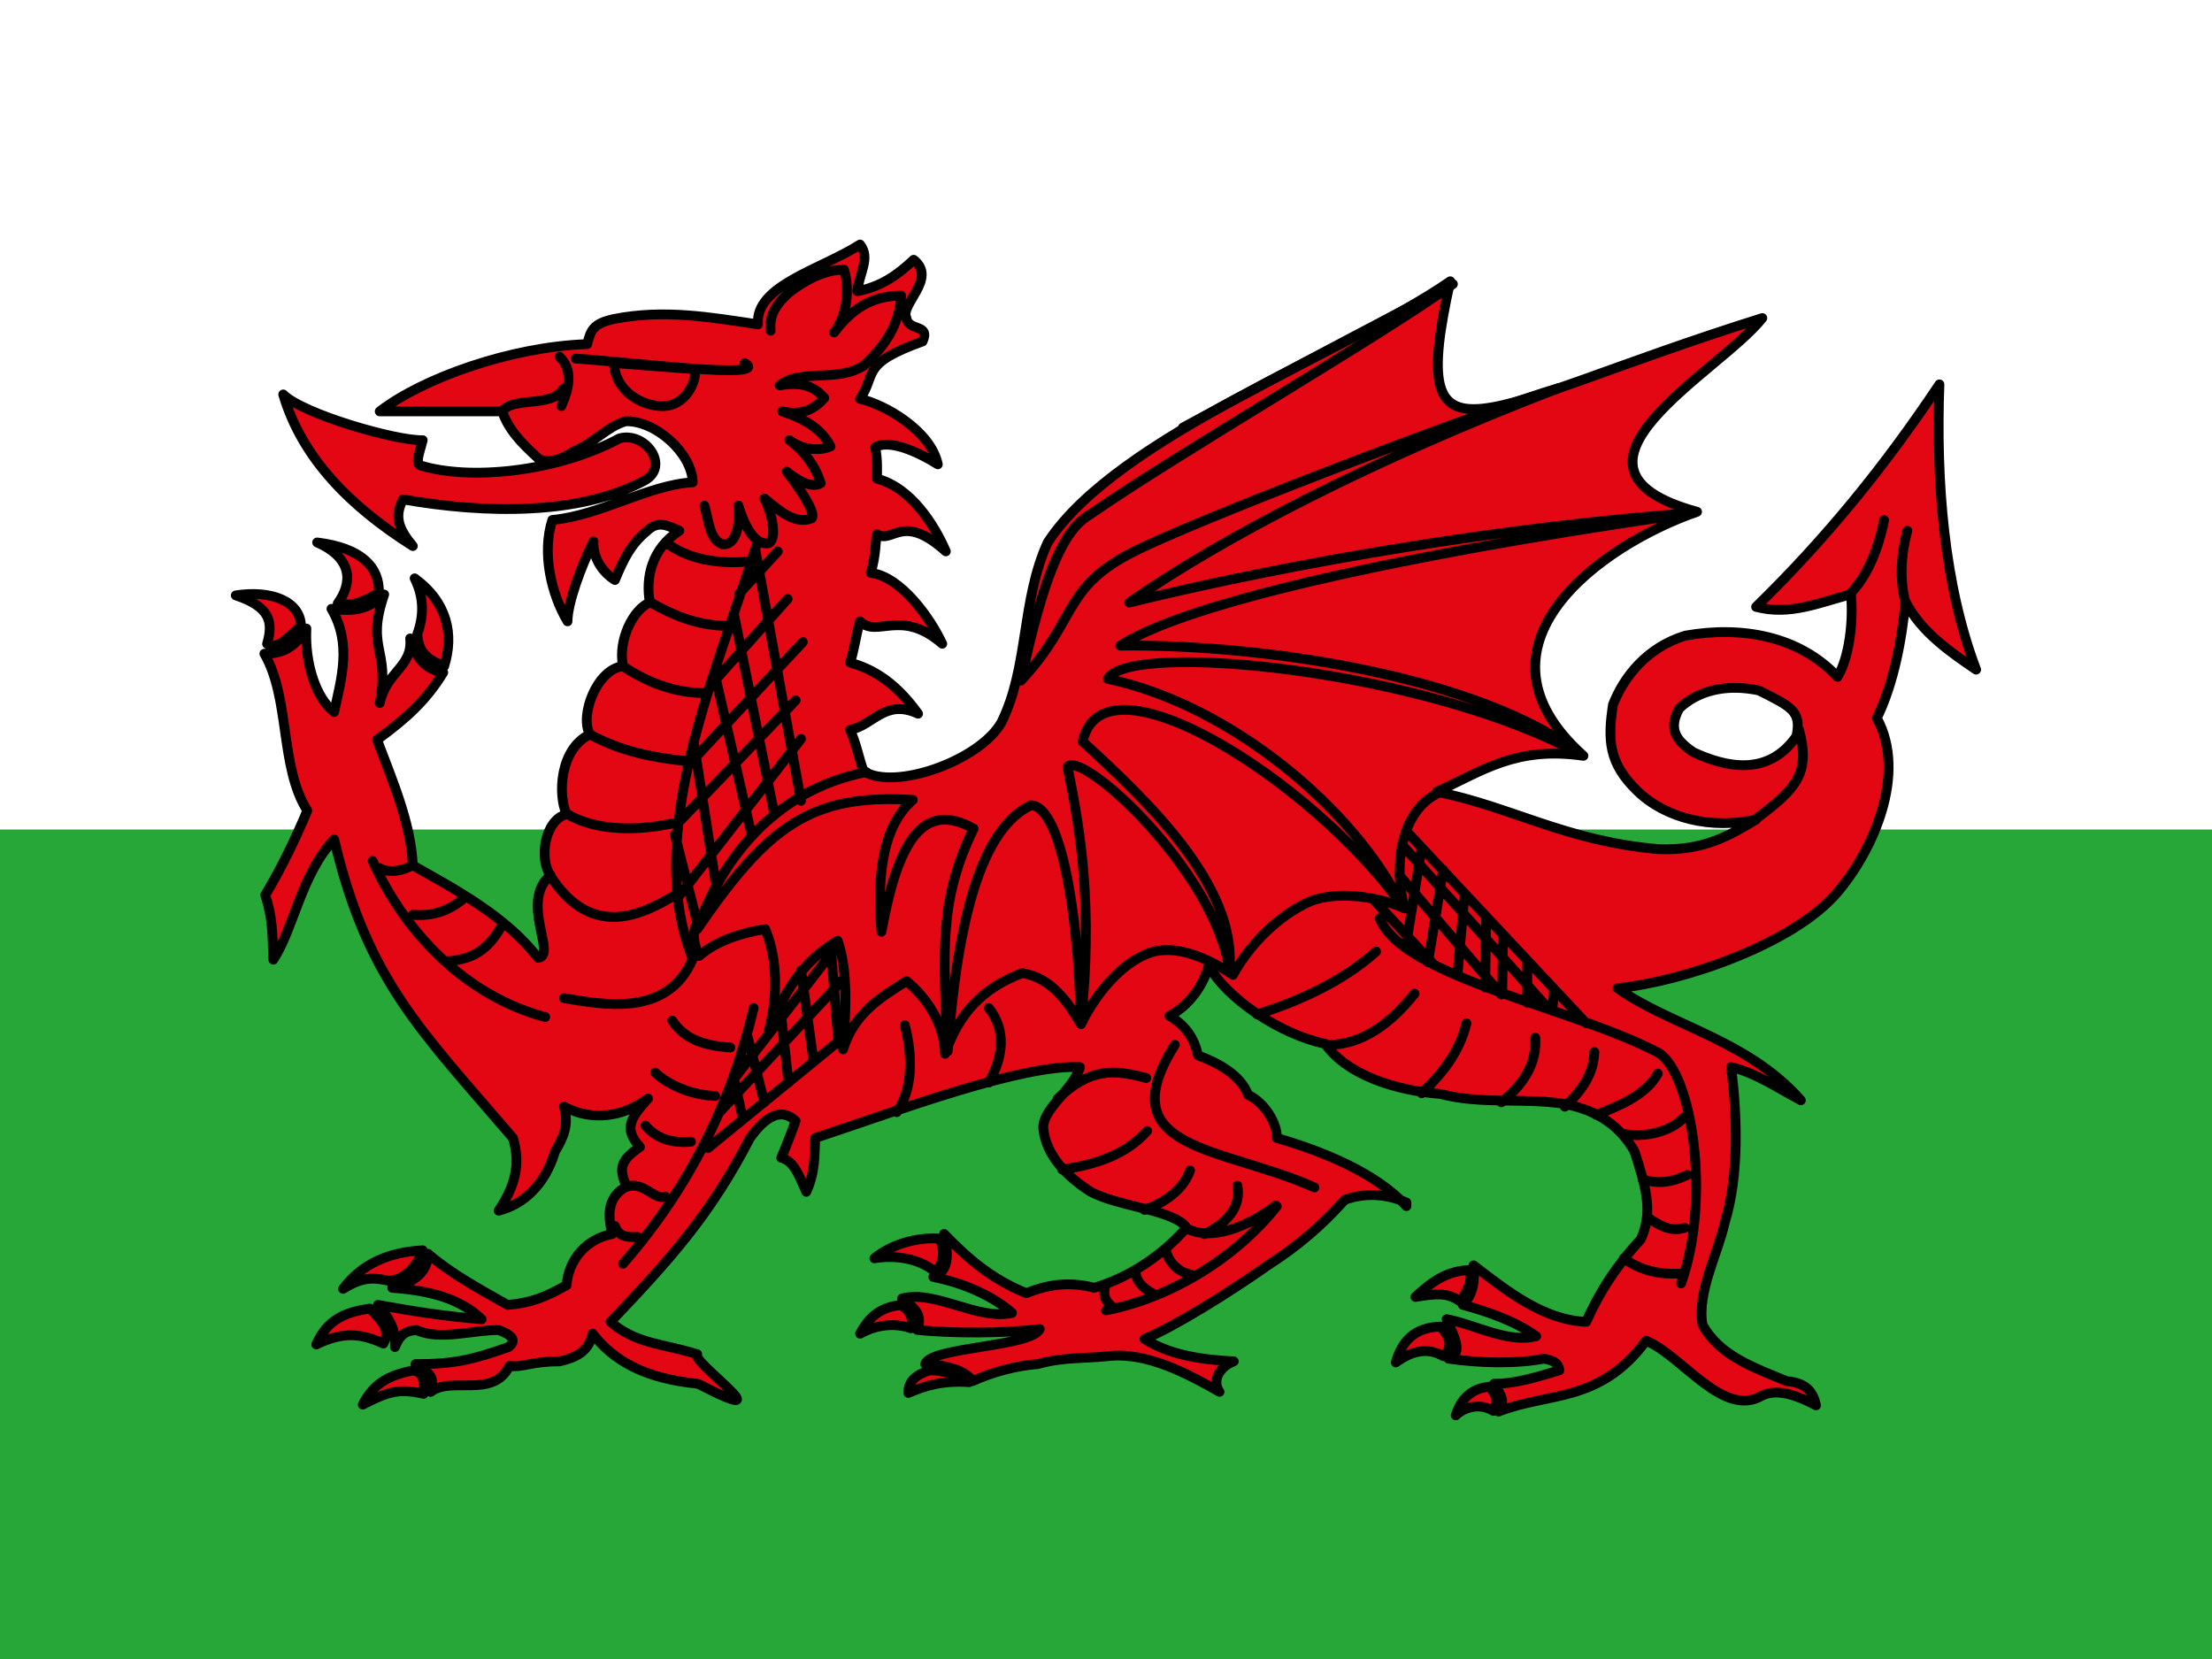 <svg xmlns="http://www.w3.org/2000/svg" width="64" height="48"><path fill-rule="evenodd" clip-rule="evenodd" fill="#fff" d="M0 0h64v48h-64v-48z"/><path fill-rule="evenodd" clip-rule="evenodd" fill="#26A737" d="M0 24h64v24h-64v-24z"/><g stroke="#000" stroke-width=".283" stroke-linecap="round" stroke-linejoin="round" stroke-miterlimit="2.613"><path fill-rule="evenodd" clip-rule="evenodd" fill="#E30613" d="M9.668 24.286c-.958 1.013-1.164 2.57-1.76 3.479-.026-.807-.026-1.221-.233-1.87.466-.778.879-1.635 1.216-2.44-.802-1.271-.491-3.244-1.242-4.542.544 0 .88-.182 1.216-.727-.052 1.012.285 2.025.802 2.414.207-.96.518-1.973-.077-2.985.595.078 1.035.052 1.526-.415-.543 1.583.181 1.558-.129 3.141.208-.934.958-1.038.88-1.869.155.571.466.908.958.986-.492.805-1.061 1.323-1.916 1.947.44 1.168.983 2.414 1.035 3.634 1.294.727 2.691 1.479 3.623 2.673.568-.051-.543-1.635.362-2.388-.336-.441-.181-1.608.466-1.765-.259-.545-.207-1.895.673-2.311-.31-.545.207-1.895.957-1.973-.154-.778.311-1.661.777-1.843-.13-.727.052-1.557.854-2.077-.362-.155-.621-.311-.958.026-.44.363-.647.778-.906 1.401-.336-.208-.647-.623-.621-1.116-.362.727-.751 1.791-.751 2.311-.466-.779-.75-1.973-.44-2.933 1.397-.13 2.769-1.013 4.063-1.09-.026-.857-1.087-1.791-1.941-1.765-.543.156-.905.623-1.476.856-.31.208-.724.39-1.034.234-.544-.493-.879-.856-1.061-1.376h-3.545c1.243-.96 3.778-1.869 6.004-1.947.103-.416.181-.597.776-.727 1.449-.286 2.769-.052 4.166.156-.103-1.116 1.812-1.583 2.951-2.31.31.389-.026.831-.078 1.35.699-.13 1.19-.493 1.63-.909.699.545-.415 1.298-.207 1.688.052.389.699.156.466.674-1.811.649-1.319.935-1.811 1.662.698.155 2.044.908 2.251 1.895-.621-.39-1.423-.727-1.812-.493.077.363.052.701.052.908.982.259 1.655 1.324 1.992 2.103-1.269-1.143-1.527-.208-1.992-.494-.052.234-.026.597-.182 1.116.879.104 1.734 1.324 2.07 2.051-1.19-1.039-1.888-.156-2.38-.649-.104.337-.156.779-.285 1.194.542.156 1.241.467 1.966 1.479-.958-.441-1.293.337-1.966.467.207.494.232.752.388 1.194.879.57 3.338-.286 3.985-1.402.802-1.609.569-3.53 1.345-5.217 2.018-3.089 8.642-5.477 11.645-7.554-1.294 5.814.751 3.66 9.03 1.064-1.217 1.557-6.521 4.335-1.889 5.606-2.769.96-6.858 3.868-3.287 7.06-1.966-.285-2.924.442-4.242 1.039 2.173.441 3.726 1.428 6.417 1.662 1.294.052 2.044-.39 2.819-.856-1.293.285-2.613-.027-3.441-.832-.828-.804-.854-1.479-.699-2.492.312-.804.983-1.661 2.097-1.999 1.604-.285 3.286 0 4.399 1.194.337-.545.466-1.609.389-2.388-.906.233-1.761.623-2.744.363 2.045-1.999 3.727-4.075 5.305-6.438-.103 2.83.129 5.789 1.062 8.254-.725-.493-1.604-1.09-2.045-1.972-.103 1.09-.336 2.361-.828 3.374.88 1.61-.103 3.816-1.138 5.036-1.269 1.506-4.503 2.597-6.366 2.778 1.527 1.091 3.752 1.479 5.306 3.244-.597-.312-1.321-.805-2.019-.961.182 1.428.232 3.141-.182 4.491-.207.934-.802 1.998-.647 2.959.492.909 1.501 1.246 2.433 1.636.622.052.776.363.854.701-.544-.286-1.112-.494-1.553-.286-1.139.674-2.304-1.142-3.364-1.584-1.345 1.817-2.819 1.479-4.27 2.051.207-.311.077-.467-.13-.805.674 0 1.346-.232 1.89-.39-.025-.233-.207-.285-.439-.337-.803.156-1.89.13-2.77 0 .466-.156.129-.7-.051-1.142.827.155 1.76.7 2.588.493-.57-.416-1.347-.7-2.123-.908.285-.261.362-.676.312-1.143.983.752 2.019 1.583 3.26 1.635.389-.883.905-1.661 1.579-2.388.387-.83.103-1.636-.182-2.543-.414-.728-1.062-1.195-2.045-1.377-1.165-.181-2.38.026-3.57-.285-1.346-.104-2.718-.571-3.338-1.453-1.269-.261-2.847-1.298-3.364-2.259-.181.623-.596 1.168-1.139 1.454.492.286.725.674.828 1.143.569.207 1.242.57 1.449 1.142.466.207.854.83.828 1.246 1.346.39 2.872 1.011 3.752 1.972v-.104c-.596-.259-1.216-.285-1.785-.077-.673.753-1.372 1.349-2.227 1.895-1.06.752-2.768 1.816-3.57 2.129.699.44 1.553.596 2.587.648-.465.182-.619.598-.412.882-.958-.545-2.097-1.142-3.184-1.037-.673.077-1.345.025-2.07.233-.647.052-1.319.233-1.889.493-.233-.338-.828-.468-1.371-.493.13-.494 3.08-.494 3.312-1.013-1.06.13-2.509.13-3.545.026.156-.39-.025-.623-.44-.909.958-.259 2.2.648 3.183.415-.569-.493-1.372-.856-2.277-1.038.415-.155.467-.545.311-1.245.673.7 1.397 1.324 2.381 1.713.647-.261 1.242-.338 1.966-.156 1.062-.312 2.019-.986 2.666-1.739-.362-.52-1.941-.596-2.769-1.038-.699-.441-1.294-1.063-1.372-1.816-.052-.572.854-1.116 1.061-1.792-1.708-.078-5.228 1.246-7.66 2.052-.026.519 0 .985-.259 1.557-.207-.441-.336-.882-.725-.986.155-.363.285-.7.415-1.064-.492-.467-.983.026-1.32.494-1.138 2.205-2.303 3.503-4.036 5.32.75.649 1.526.623 2.51.935-.233.182 2.69 2.232.026.856-1.527-.154-2.433-.648-3.054-1.453-.104.519-.492.7-.958.805-.854 0-1.035.182-1.449.13-.466.96-1.682.286-2.276.752.155-.519-.129-.57-.44-.804 1.139 0 1.656-.131 2.692-.494.232-.182.128-.337-.285-.492-.777 0-1.708.311-2.381 0-.362.025-.492.182-.621.492.025-.492-.13-.804-.492-1.219.983.18 1.992.337 3.001.415-.621-.598-1.5-.831-2.588-.909.647-.155 1.035-.467 1.035-.986.699.597 1.475 1.012 2.303 1.48.673-.053 1.113-.233 1.708-.572.052-.753.596-1.349 1.32-1.479-.156-.624-.104-1.09.414-1.376-.232-.52-.181-.753.388-1.143-.44-.492-.336-.778.233-1.401-.699.519-1.604.675-2.432.232.155.547-.026.91-.259 1.3-.285.959-.906 1.53-1.63 1.713.465-.701.646-1.325.413-2.103-2.663-3.112-4.215-4.564-5.173-8.64zm42.309-2.985c.155-.727-.155-.856-1.087-1.324-.983-.208-1.785.026-2.303.519-.312.571-.13.909.415 1.272.904.416 2.146.727 2.975-.467zm-8.876 18.819c.206.26.259.468.104.701-.336-.208-.775-.155-1.087.13.154-.493.465-.779.983-.831zm-1.423-1.738c.285.311.361.596.078.856-.44-.261-.907-.157-1.371.181.18-.623.542-1.012 1.293-1.037zm.829-1.636c.129.259-.078.675-.261.908-.387-.286-.775-.208-1.293-.129.518-.493.957-.753 1.554-.779zm-15.32-.908c.155.337.129.727-.129.96-.465-.39-1.164-.494-1.759-.39.465-.389 1.215-.623 1.888-.57zm-1.113 1.921c.26.18.363.388.285.674-.518-.182-1.06-.078-1.474.156.232-.443.568-.779 1.189-.83zm.802 1.893c.439-.025.828.157 1.164.339-.776-.053-1.268.103-1.759.311.001-.364.233-.519.595-.65zm-14.931 0c.285.053.336.235.311.676-.699-.156-1.01-.078-1.76.312.285-.546.648-.83 1.449-.988zm-.854-.778c-.621-.285-1.139-.363-1.94.026.31-.701.802-.934 1.552-1.038.388.389.595.649.388 1.012zm1.139-2.699c-.182.493-.543.857-.984.882-.465-.104-.776-.104-1.32.233.545-.726 1.321-1.063 2.304-1.115zm-.155-17.833c.026.571.336.753.776.934.285-.908.104-1.843-.854-2.543.285.571.259 1.116.078 1.609zm-1.113-1.194c.025-.727-.492-1.297-1.786-1.453 1.061.467 1.009 1.194.595 1.765.415.103.803-.078 1.191-.312zm-2.252.961c-.025-.727-.879-1.039-1.888-.883 1.009.337 1.086.779.905 1.402.285.182.544-.13.983-.519zm9.213-5.425c.75-.208 1.474.805.725 1.22-1.889 1.013-4.632.96-6.987.545-.259.493-.129.856.284 1.35-1.811-1.142-3.208-2.544-3.751-4.387.569.571 3.286 1.35 4.037 1.324-.104.389-.208.649-.078.727 1.397.44 3.933.207 5.77-.779z"/><path d="M14.533 11.905c.285-.441 1.449-.104 1.76-.649m-.104-.934c.414.389.259.96.052 1.427m.414-1.375c1.604.104 5.693.623 4.891.129m-3.778 0c0 .649.596 1.194 1.32 1.246.621.052 1.034-.519 1.034-1.064l-2.354-.182zm2.613 4.127c.129.467.155.986.518 1.116.414.052.518-.597.466-1.116.129.441.414 1.142.854 1.09.259-.052.155-.804-.104-1.297.389.312.881.779 1.373.571.129-.156-.363-.883-.725-1.35.31.259.725.493.983.337-.129-.416-.389-.856-.906-1.246.336.26.828.337 1.19.181-.259-.493-.699-.778-1.397-1.012.492.104.879 0 1.216-.39-.311-.363-.699-.467-1.293-.363.621-.493 1.655-.078 2.432-.571.595-.545 1.035-1.168 1.086-2.025-.906 0-1.474.441-1.94 1.064.362-.467.466-1.246.285-1.817-.57 0-1.139.312-1.604.675-.311.286-.569.597-.518 1.09m-.415 6.231c-1.216 3.842-3.234 8.332-1.863 11.888m-.75-11.991c.595.467 1.475.649 2.484.545m-2.924 1.194c.595.337 1.32.675 2.251.675m-3.054 1.167c.622.416 1.424.779 2.407.779m-3.364 1.194c.905.494 1.837.675 2.847.779m-3.494 1.532c.854.493 2.044.493 3.183.234m-3.675 1.558c1.243 1.92 2.769 1.037 3.649.518m.466 1.868c-.725 1.714-2.614 1.324-3.727 1.142m-5.537-3.97c.958 2.127 2.743 3.92 4.994 4.516m-3.856-4.387c-.258.156-.673.234-.932.078m2.485.83c-.439.391-.931.571-1.527.52m2.588.285c-.336.598-.725 1.014-1.63 1.063m41.61-12.769c-.155.805-.492 1.661-1.009 2.154m1.681-1.843c-.181.649-.232 1.428-.052 2.077m-4.321 6.255c1.139-.856 1.579-1.297 1.242-2.569m-34.028 15.444c1.941-2.232 3.158-4.725 3.779-7.398m-4.012 6.309c.104.285.311.337.647.311m-.284-1.454c.465-.155.802.415 1.086.286m-.569-2.051c.311.363.75.518 1.32.467m-1.035-1.999c.388.364 1.061.649 1.734.675m-1.242-2.181c.363.545.931.728 1.682.779m10.868 7.605c1.967-.388 3.803-1.582 4.942-3.011m-4.968 2.337c-.078.286.052.467.285.623m.595-1.09c0 .284.207.492.491.648m.388-1.245c.078.363.389.649.725.7m2.458-1.999c-.776.599-1.889 1.064-2.613.649m1.5-1.219c.104.624-.284 1.064-.957 1.402m-.413-1.843c-.182.518-.674.907-1.32 1.141m.077-2.283c-.647.727-1.579.985-2.459 1.115m-.128-2.05c.932-.883 1.604-.857 2.562-.597m4.864 3.166c-2.641-1.194-5.978-1.037-4.037-4.127m-7.814-.57c.233.883.233 1.868-.233 2.518m2.665-3.012c.491.623.439 1.377 0 2.155m-8.488-4.517c-.077.233-.052.52.104.857.492-.441 1.242-.675 1.915-.779.363.884.363 1.948.104 2.933.439-1.089.958-1.999 1.992-2.595.311.908.232 2.076.156 3.141.31-1.012 1.034-1.48 1.837-1.973.595.492 1.086 1.22 1.112 2.103.414-1.194 1.087-1.895 2.227-2.336.878.13 1.37.908 1.707 1.479.414-.857 1.165-1.791 2.018-2.076.751-.234 1.631.154 2.381.648.39-.727 1.14-1.583 2.07-2.051.777-.416 2.097-.233 2.897.13-.31-1.09-.18-2.751.934-3.322m-1.658 3.607c.699 1.714 5.562 2.57 8.074 3.894.957.598 1.526 4.205.646 6.671m-8.824-9.604c-.983.883-2.277 1.453-3.441 1.817m4.554-.598c-.646.807-1.5 1.507-2.562 1.48m4.064-.623c-.208.831-.673 1.428-1.295 2.025m3.286-1.61c.053.753-.361 1.377-.983 1.869m2.692-1.453c-.026.648-.362 1.116-.855 1.582m2.692-.958c-.337.623-1.165.959-1.786 1.194m2.536.077c-.362.415-1.165.598-1.76.468m1.863 1.193c-.491.233-.854.26-1.294.13m1.217 1.401c-.414.13-.75-.078-1.088-.312m.907 1.636c-.517.026-1.086-.076-1.578-.44m-24.195-19.079l-2.2 2.466m2.64-1.22l-3.287 3.53m3.08-1.842l-3.312 3.452m3.467-2.337l-3.545 4.568m2.872-9.992l-1.113 1.219m.467-1.246l1.319 7.242m-1.941-5.399l1.165 5.763m-1.734-4.102l1.061 4.646m-1.657-2.621l.622 3.998m-1.165-1.298l.621 2.44m4.089.753l-3.002 3.867m3.183-2.907l-3.598 3.868m3.573-2.156l-3.908 3.193m.75-2.024l.259 1.193m.13-2.413l.491 1.921m.465-2.7l.234 2.129m.362-3.245l.362 2.622m.492-3.348l.232 2.855m16.432-6.152l5.201 5.555m-5.408-4.284l2.949 3.452m-3.673-2.724l1.708 1.842m-.337-3.374l-.465 2.908m1.087-2.259l-.44 2.674m1.06-1.999l-.208 2.388m.829-1.713l-.025 2.051m.517-1.48l-.026 1.66m.725-.935v1.195m.776-.364l-.052.598m-4.347-4.802l4.244 4.75m-19.744-6.853c-2.692.52-4.218 2.596-4.891 4.542 2.044-2.985 3.286-3.919 6.236-3.737-1.01.856-1.01 2.647-.906 3.814.466-2.595 1.19-3.814 2.665-2.983-1.01 2.076-.879 3.556-.75 6.438.284-3.843.982-6.438 2.406-7.113.803 0 1.371 2.777 1.449 6.308.362-3.427-.026-5.632-.388-7.423.414-.494 4.269 3.011 4.683 5.867.232-2.441-2.432-4.932-4.243-6.594.568-2.726 6.65 1.142 9.211 4.698-1.345-2.726-4.916-5.763-8.487-6.515.621-1.116 9.289-.26 13.715 2.206-2.924-2.258-9.135-3.218-13.353-3.167 2.276-1.479 10.3-2.959 16.588-3.841-5.306.389-11.335 1.375-16.329 2.595 2.716-1.895 7.012-4.127 12.421-6.204-1.89.545-9.575 3.452-12.007 4.594-2.407 1.117-1.812 1.999-3.545 3.868.646-3.011 1.216-4.361 1.992-4.802 2.536-1.765 8.384-5.14 10.505-6.671-1.447.778-4.425 2.31-7.813 4.153" fill="none"/></g></svg>